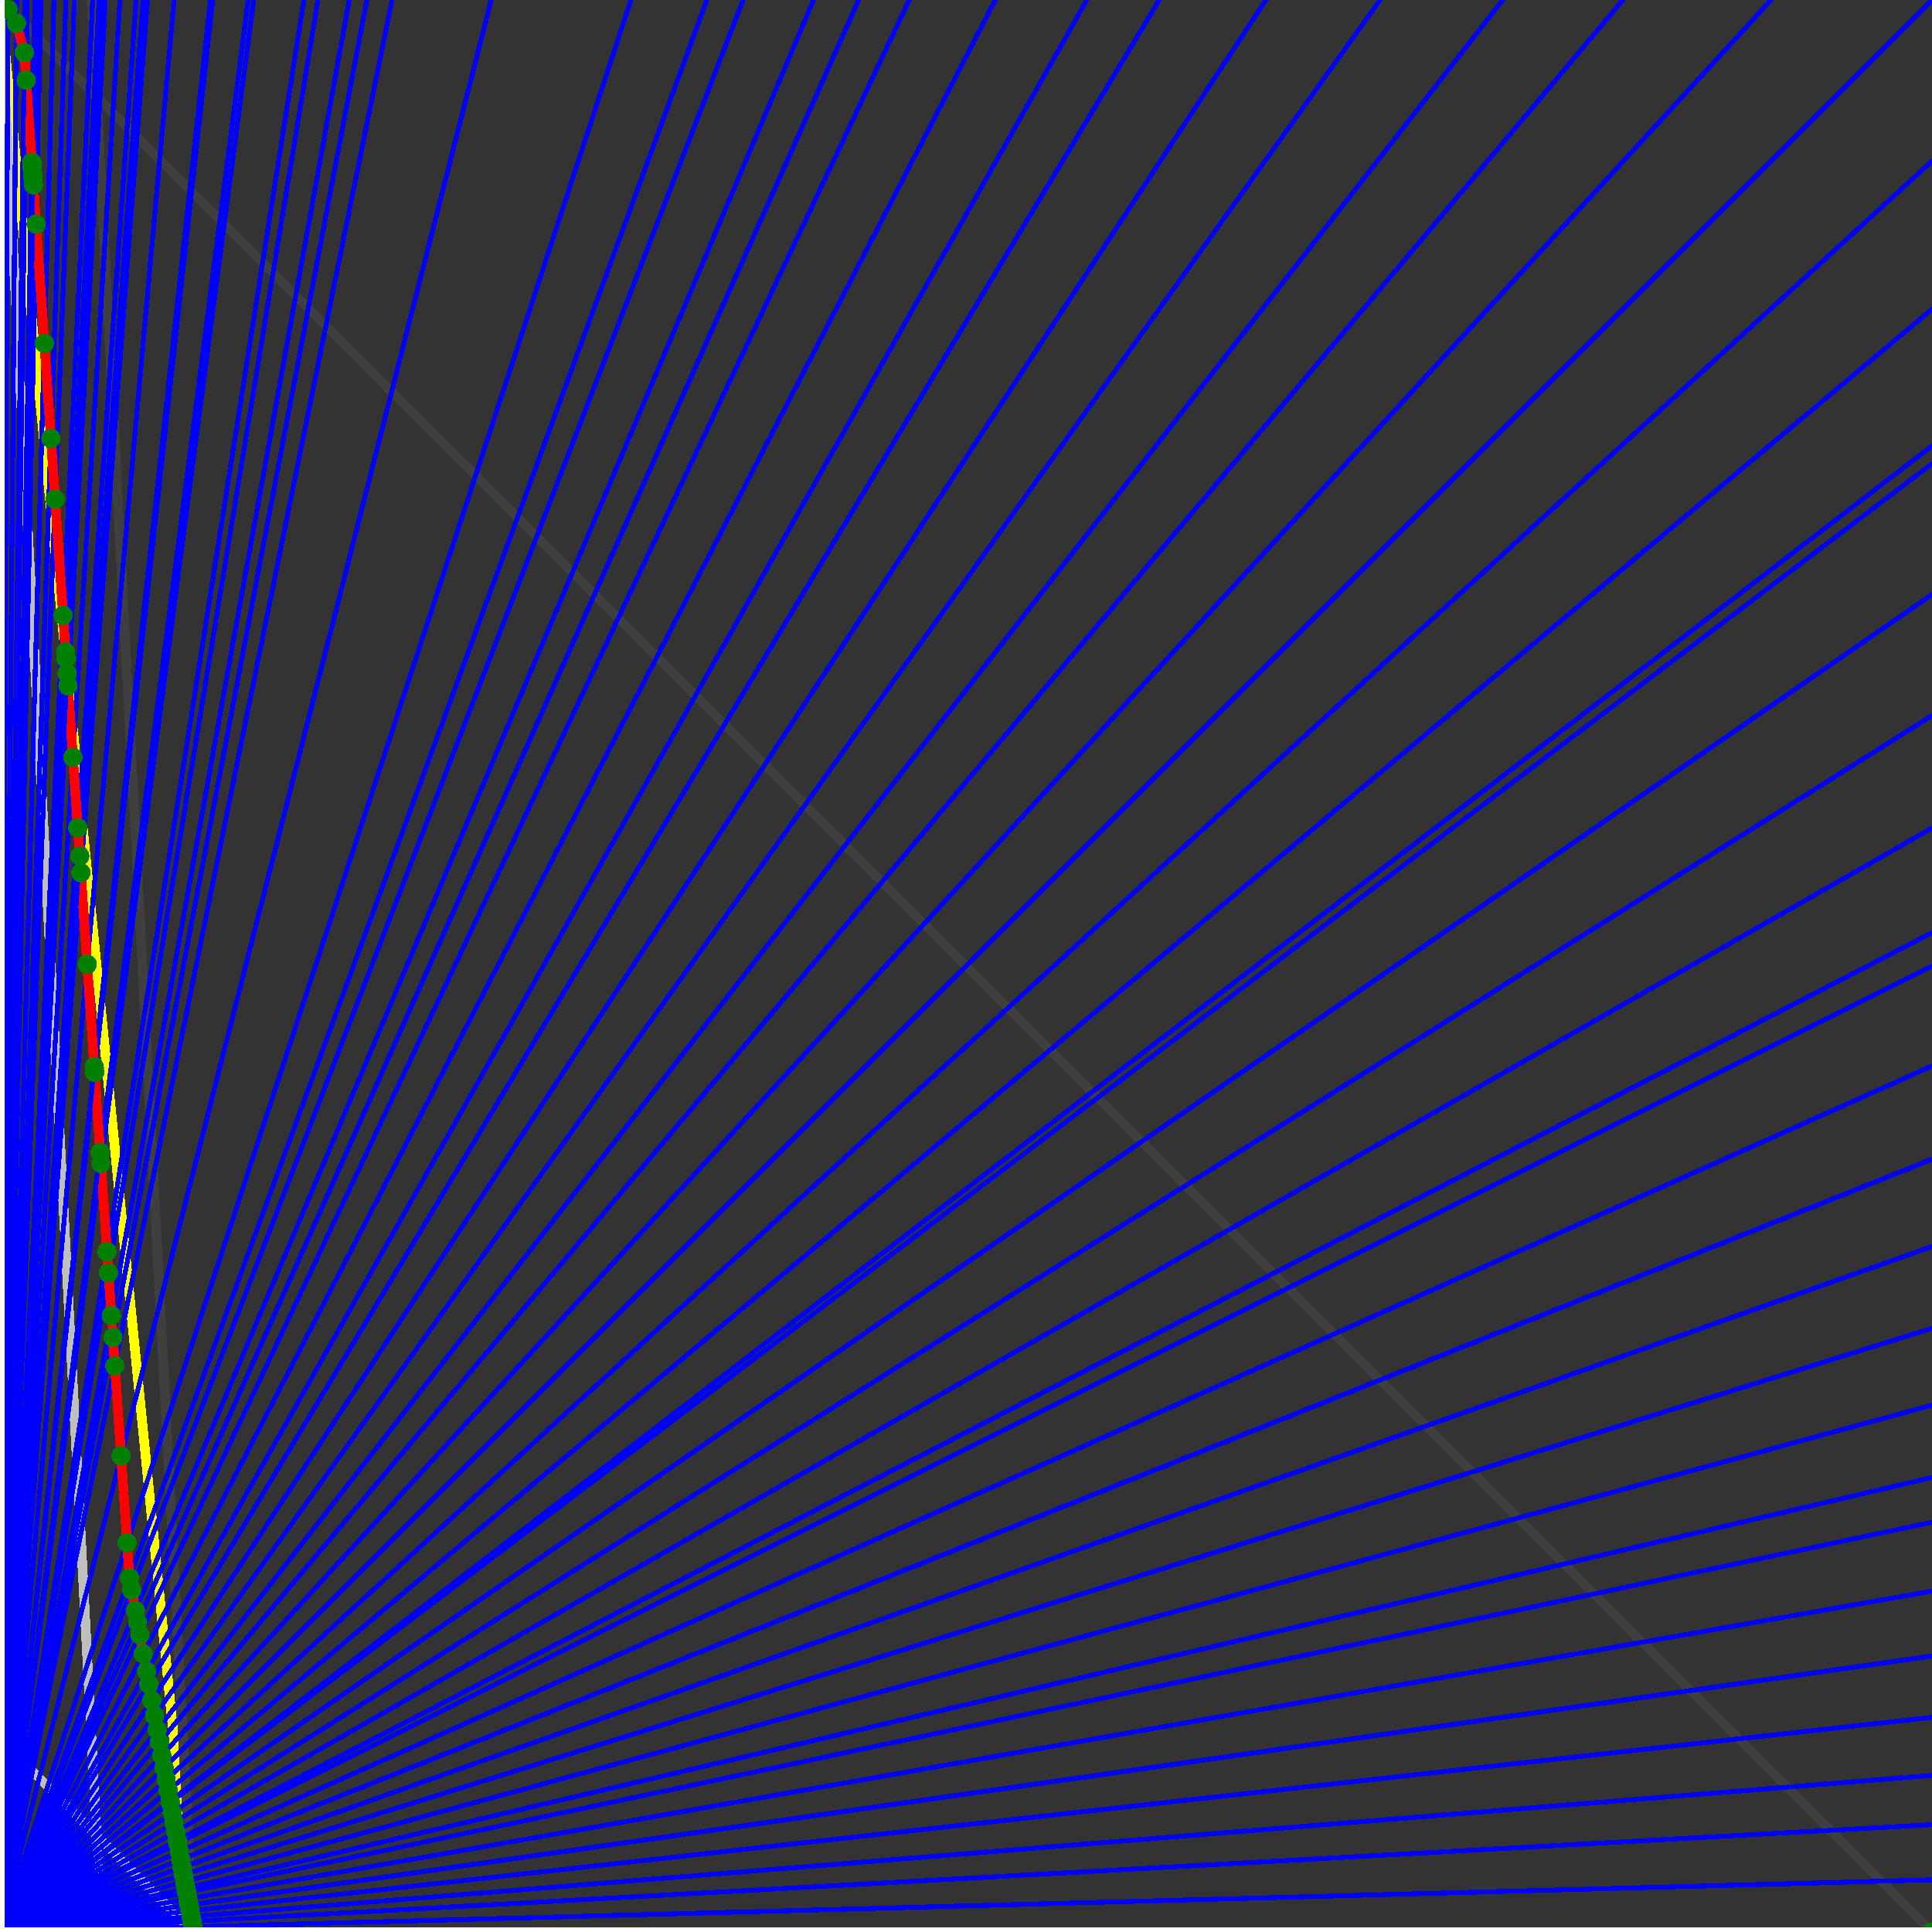 <svg xmlns="http://www.w3.org/2000/svg" version="1.1" width = "750" height = "750" viewBox = "0 0 750 750"  shape-rendering="crispEdges">
<rect x="0" y="0" width="750" height="750" fill="#333333" stroke="none"/>
<path stroke-linejoin="round" stroke-linecap="round" stroke="rgb(255,255,0)" stroke-width="3.75" fill="none" d="M 75 750 L 0 0 " />
<path stroke-linejoin="round" stroke-linecap="round" stroke="rgb(63,63,63)" stroke-width="3.75" fill="none" d="M 0 0 L 750 750 M 75 750 L 35.526 0 " />
<path stroke-linejoin="round" stroke-linecap="round" stroke="rgb(191,191,191)" stroke-width="3.75" fill="none" d="M 0 675 L 75 750 M 0 0 L 39.474 750 " />
<path stroke-linejoin="round" stroke-linecap="round" stroke="rgb(0,0,255)" stroke-width="1.875" fill="none" d="M 0 750 L 750 729.73 " />
<path stroke-linejoin="round" stroke-linecap="round" stroke="rgb(255,0,0)" stroke-width="3.75" fill="none" d="M 74.893 747.976 L 75 750 " />
<path stroke-linejoin="round" stroke-linecap="round" stroke="rgb(0,0,255)" stroke-width="1.875" fill="none" d="M 0 750 L 750 708.333 " />
<path stroke-linejoin="round" stroke-linecap="round" stroke="rgb(255,0,0)" stroke-width="3.75" fill="none" d="M 74.509 745.861 L 74.893 747.976 " />
<path stroke-linejoin="round" stroke-linecap="round" stroke="rgb(0,0,255)" stroke-width="1.875" fill="none" d="M 0 750 L 750 689.189 " />
<path stroke-linejoin="round" stroke-linecap="round" stroke="rgb(255,0,0)" stroke-width="3.75" fill="none" d="M 74.168 743.986 L 74.509 745.861 " />
<path stroke-linejoin="round" stroke-linecap="round" stroke="rgb(0,0,255)" stroke-width="1.875" fill="none" d="M 0 750 L 750 666.667 " />
<path stroke-linejoin="round" stroke-linecap="round" stroke="rgb(255,0,0)" stroke-width="3.75" fill="none" d="M 73.771 741.803 L 74.168 743.986 " />
<path stroke-linejoin="round" stroke-linecap="round" stroke="rgb(0,0,255)" stroke-width="1.875" fill="none" d="M 0 750 L 750 642.857 " />
<path stroke-linejoin="round" stroke-linecap="round" stroke="rgb(255,0,0)" stroke-width="3.75" fill="none" d="M 73.356 739.521 L 73.771 741.803 " />
<path stroke-linejoin="round" stroke-linecap="round" stroke="rgb(0,0,255)" stroke-width="1.875" fill="none" d="M 0 750 L 750 617.647 " />
<path stroke-linejoin="round" stroke-linecap="round" stroke="rgb(255,0,0)" stroke-width="3.75" fill="none" d="M 72.922 737.131 L 73.356 739.521 " />
<path stroke-linejoin="round" stroke-linecap="round" stroke="rgb(0,0,255)" stroke-width="1.875" fill="none" d="M 0 750 L 750 590.909 " />
<path stroke-linejoin="round" stroke-linecap="round" stroke="rgb(255,0,0)" stroke-width="3.75" fill="none" d="M 72.467 734.628 L 72.922 737.131 " />
<path stroke-linejoin="round" stroke-linecap="round" stroke="rgb(0,0,255)" stroke-width="1.875" fill="none" d="M 0 750 L 750 573.529 " />
<path stroke-linejoin="round" stroke-linecap="round" stroke="rgb(255,0,0)" stroke-width="3.75" fill="none" d="M 72.174 733.018 L 72.467 734.628 " />
<path stroke-linejoin="round" stroke-linecap="round" stroke="rgb(0,0,255)" stroke-width="1.875" fill="none" d="M 0 750 L 750 545.455 " />
<path stroke-linejoin="round" stroke-linecap="round" stroke="rgb(255,0,0)" stroke-width="3.75" fill="none" d="M 71.706 730.444 L 72.174 733.018 " />
<path stroke-linejoin="round" stroke-linecap="round" stroke="rgb(0,0,255)" stroke-width="1.875" fill="none" d="M 0 750 L 750 515.625 " />
<path stroke-linejoin="round" stroke-linecap="round" stroke="rgb(255,0,0)" stroke-width="3.75" fill="none" d="M 71.215 727.745 L 71.706 730.444 " />
<path stroke-linejoin="round" stroke-linecap="round" stroke="rgb(0,0,255)" stroke-width="1.875" fill="none" d="M 0 750 L 750 483.871 " />
<path stroke-linejoin="round" stroke-linecap="round" stroke="rgb(255,0,0)" stroke-width="3.75" fill="none" d="M 70.7 724.913 L 71.215 727.745 " />
<path stroke-linejoin="round" stroke-linecap="round" stroke="rgb(0,0,255)" stroke-width="1.875" fill="none" d="M 0 750 L 750 450 " />
<path stroke-linejoin="round" stroke-linecap="round" stroke="rgb(255,0,0)" stroke-width="3.75" fill="none" d="M 70.159 721.936 L 70.7 724.913 " />
<path stroke-linejoin="round" stroke-linecap="round" stroke="rgb(0,0,255)" stroke-width="1.875" fill="none" d="M 0 750 L 750 413.793 " />
<path stroke-linejoin="round" stroke-linecap="round" stroke="rgb(255,0,0)" stroke-width="3.75" fill="none" d="M 69.59 718.805 L 70.159 721.936 " />
<path stroke-linejoin="round" stroke-linecap="round" stroke="rgb(0,0,255)" stroke-width="1.875" fill="none" d="M 0 750 L 750 375 " />
<path stroke-linejoin="round" stroke-linecap="round" stroke="rgb(255,0,0)" stroke-width="3.75" fill="none" d="M 68.99 715.505 L 69.59 718.805 " />
<path stroke-linejoin="round" stroke-linecap="round" stroke="rgb(0,0,255)" stroke-width="1.875" fill="none" d="M 0 750 L 750 362.069 " />
<path stroke-linejoin="round" stroke-linecap="round" stroke="rgb(255,0,0)" stroke-width="3.75" fill="none" d="M 68.792 714.418 L 68.99 715.505 " />
<path stroke-linejoin="round" stroke-linecap="round" stroke="rgb(0,0,255)" stroke-width="1.875" fill="none" d="M 0 750 L 750 321.429 " />
<path stroke-linejoin="round" stroke-linecap="round" stroke="rgb(255,0,0)" stroke-width="3.75" fill="none" d="M 68.178 711.041 L 68.792 714.418 " />
<path stroke-linejoin="round" stroke-linecap="round" stroke="rgb(0,0,255)" stroke-width="1.875" fill="none" d="M 0 750 L 750 277.778 " />
<path stroke-linejoin="round" stroke-linecap="round" stroke="rgb(255,0,0)" stroke-width="3.75" fill="none" d="M 67.531 707.481 L 68.178 711.041 " />
<path stroke-linejoin="round" stroke-linecap="round" stroke="rgb(0,0,255)" stroke-width="1.875" fill="none" d="M 0 750 L 750 230.769 " />
<path stroke-linejoin="round" stroke-linecap="round" stroke="rgb(255,0,0)" stroke-width="3.75" fill="none" d="M 66.847 703.721 L 67.531 707.481 " />
<path stroke-linejoin="round" stroke-linecap="round" stroke="rgb(0,0,255)" stroke-width="1.875" fill="none" d="M 0 750 L 750 180 " />
<path stroke-linejoin="round" stroke-linecap="round" stroke="rgb(255,0,0)" stroke-width="3.75" fill="none" d="M 66.124 699.745 L 66.847 703.721 " />
<path stroke-linejoin="round" stroke-linecap="round" stroke="rgb(0,0,255)" stroke-width="1.875" fill="none" d="M 0 750 L 750 173.077 " />
<path stroke-linejoin="round" stroke-linecap="round" stroke="rgb(255,0,0)" stroke-width="3.75" fill="none" d="M 66.027 699.21 L 66.124 699.745 " />
<path stroke-linejoin="round" stroke-linecap="round" stroke="rgb(0,0,255)" stroke-width="1.875" fill="none" d="M 0 750 L 750 120 " />
<path stroke-linejoin="round" stroke-linecap="round" stroke="rgb(255,0,0)" stroke-width="3.75" fill="none" d="M 65.29 695.156 L 66.027 699.21 " />
<path stroke-linejoin="round" stroke-linecap="round" stroke="rgb(0,0,255)" stroke-width="1.875" fill="none" d="M 0 750 L 750 62.5 " />
<path stroke-linejoin="round" stroke-linecap="round" stroke="rgb(255,0,0)" stroke-width="3.75" fill="none" d="M 64.51 690.866 L 65.29 695.156 " />
<path stroke-linejoin="round" stroke-linecap="round" stroke="rgb(0,0,255)" stroke-width="1.875" fill="none" d="M 0 750 L 750 0 " />
<path stroke-linejoin="round" stroke-linecap="round" stroke="rgb(255,0,0)" stroke-width="3.75" fill="none" d="M 63.683 686.317 L 64.51 690.866 " />
<path stroke-linejoin="round" stroke-linecap="round" stroke="rgb(0,0,255)" stroke-width="1.875" fill="none" d="M 0 750 L 687.5 0 " />
<path stroke-linejoin="round" stroke-linecap="round" stroke="rgb(255,0,0)" stroke-width="3.75" fill="none" d="M 62.804 681.486 L 63.683 686.317 " />
<path stroke-linejoin="round" stroke-linecap="round" stroke="rgb(0,0,255)" stroke-width="1.875" fill="none" d="M 0 750 L 630 0 " />
<path stroke-linejoin="round" stroke-linecap="round" stroke="rgb(255,0,0)" stroke-width="3.75" fill="none" d="M 61.87 676.346 L 62.804 681.486 " />
<path stroke-linejoin="round" stroke-linecap="round" stroke="rgb(0,0,255)" stroke-width="1.875" fill="none" d="M 0 750 L 583.333 0 " />
<path stroke-linejoin="round" stroke-linecap="round" stroke="rgb(255,0,0)" stroke-width="3.75" fill="none" d="M 61.001 671.57 L 61.87 676.346 " />
<path stroke-linejoin="round" stroke-linecap="round" stroke="rgb(0,0,255)" stroke-width="1.875" fill="none" d="M 0 750 L 535.714 0 " />
<path stroke-linejoin="round" stroke-linecap="round" stroke="rgb(255,0,0)" stroke-width="3.75" fill="none" d="M 59.991 666.013 L 61.001 671.57 " />
<path stroke-linejoin="round" stroke-linecap="round" stroke="rgb(0,0,255)" stroke-width="1.875" fill="none" d="M 0 750 L 491.379 0 " />
<path stroke-linejoin="round" stroke-linecap="round" stroke="rgb(255,0,0)" stroke-width="3.75" fill="none" d="M 58.913 660.081 L 59.991 666.013 " />
<path stroke-linejoin="round" stroke-linecap="round" stroke="rgb(0,0,255)" stroke-width="1.875" fill="none" d="M 0 750 L 450 0 " />
<path stroke-linejoin="round" stroke-linecap="round" stroke="rgb(255,0,0)" stroke-width="3.75" fill="none" d="M 57.759 653.735 L 58.913 660.081 " />
<path stroke-linejoin="round" stroke-linecap="round" stroke="rgb(0,0,255)" stroke-width="1.875" fill="none" d="M 0 750 L 421.875 0 " />
<path stroke-linejoin="round" stroke-linecap="round" stroke="rgb(255,0,0)" stroke-width="3.75" fill="none" d="M 56.877 648.885 L 57.759 653.735 " />
<path stroke-linejoin="round" stroke-linecap="round" stroke="rgb(0,0,255)" stroke-width="1.875" fill="none" d="M 0 750 L 386.364 0 " />
<path stroke-linejoin="round" stroke-linecap="round" stroke="rgb(255,0,0)" stroke-width="3.75" fill="none" d="M 55.628 642.016 L 56.877 648.885 " />
<path stroke-linejoin="round" stroke-linecap="round" stroke="rgb(0,0,255)" stroke-width="1.875" fill="none" d="M 0 750 L 352.941 0 " />
<path stroke-linejoin="round" stroke-linecap="round" stroke="rgb(255,0,0)" stroke-width="3.75" fill="none" d="M 54.287 634.64 L 55.628 642.016 " />
<path stroke-linejoin="round" stroke-linecap="round" stroke="rgb(0,0,255)" stroke-width="1.875" fill="none" d="M 0 750 L 333.333 0 " />
<path stroke-linejoin="round" stroke-linecap="round" stroke="rgb(255,0,0)" stroke-width="3.75" fill="none" d="M 53.411 629.824 L 54.287 634.64 " />
<path stroke-linejoin="round" stroke-linecap="round" stroke="rgb(0,0,255)" stroke-width="1.875" fill="none" d="M 0 750 L 315.789 0 " />
<path stroke-linejoin="round" stroke-linecap="round" stroke="rgb(255,0,0)" stroke-width="3.75" fill="none" d="M 52.564 625.161 L 53.411 629.824 " />
<path stroke-linejoin="round" stroke-linecap="round" stroke="rgb(0,0,255)" stroke-width="1.875" fill="none" d="M 0 750 L 288.462 0 " />
<path stroke-linejoin="round" stroke-linecap="round" stroke="rgb(255,0,0)" stroke-width="3.75" fill="none" d="M 51.103 617.131 L 52.564 625.161 " />
<path stroke-linejoin="round" stroke-linecap="round" stroke="rgb(0,0,255)" stroke-width="1.875" fill="none" d="M 0 750 L 274.39 0 " />
<path stroke-linejoin="round" stroke-linecap="round" stroke="rgb(255,0,0)" stroke-width="3.75" fill="none" d="M 50.276 612.579 L 51.103 617.131 " />
<path stroke-linejoin="round" stroke-linecap="round" stroke="rgb(0,0,255)" stroke-width="1.875" fill="none" d="M 0 750 L 244.898 0 " />
<path stroke-linejoin="round" stroke-linecap="round" stroke="rgb(255,0,0)" stroke-width="3.75" fill="none" d="M 49.334 598.916 L 50.276 612.579 " />
<path stroke-linejoin="round" stroke-linecap="round" stroke="rgb(0,0,255)" stroke-width="1.875" fill="none" d="M 0 750 L 190.678 0 " />
<path stroke-linejoin="round" stroke-linecap="round" stroke="rgb(255,0,0)" stroke-width="3.75" fill="none" d="M 47.003 565.122 L 49.334 598.916 " />
<path stroke-linejoin="round" stroke-linecap="round" stroke="rgb(0,0,255)" stroke-width="1.875" fill="none" d="M 0 750 L 152.174 0 " />
<path stroke-linejoin="round" stroke-linecap="round" stroke="rgb(255,0,0)" stroke-width="3.75" fill="none" d="M 44.595 530.209 L 47.003 565.122 " />
<path stroke-linejoin="round" stroke-linecap="round" stroke="rgb(0,0,255)" stroke-width="1.875" fill="none" d="M 0 750 L 142.405 0 " />
<path stroke-linejoin="round" stroke-linecap="round" stroke="rgb(255,0,0)" stroke-width="3.75" fill="none" d="M 43.832 519.149 L 44.595 530.209 " />
<path stroke-linejoin="round" stroke-linecap="round" stroke="rgb(0,0,255)" stroke-width="1.875" fill="none" d="M 0 750 L 135.542 0 " />
<path stroke-linejoin="round" stroke-linecap="round" stroke="rgb(255,0,0)" stroke-width="3.75" fill="none" d="M 43.249 510.689 L 43.832 519.149 " />
<path stroke-linejoin="round" stroke-linecap="round" stroke="rgb(0,0,255)" stroke-width="1.875" fill="none" d="M 0 750 L 123.418 0 " />
<path stroke-linejoin="round" stroke-linecap="round" stroke="rgb(255,0,0)" stroke-width="3.75" fill="none" d="M 42.106 494.122 L 43.249 510.689 " />
<path stroke-linejoin="round" stroke-linecap="round" stroke="rgb(0,0,255)" stroke-width="1.875" fill="none" d="M 0 750 L 117.978 0 " />
<path stroke-linejoin="round" stroke-linecap="round" stroke="rgb(255,0,0)" stroke-width="3.75" fill="none" d="M 41.541 485.92 L 42.106 494.122 " />
<path stroke-linejoin="round" stroke-linecap="round" stroke="rgb(0,0,255)" stroke-width="1.875" fill="none" d="M 0 750 L 98.485 0 " />
<path stroke-linejoin="round" stroke-linecap="round" stroke="rgb(255,0,0)" stroke-width="3.75" fill="none" d="M 39.177 451.65 L 41.541 485.92 " />
<path stroke-linejoin="round" stroke-linecap="round" stroke="rgb(0,0,255)" stroke-width="1.875" fill="none" d="M 0 750 L 96.33 0 " />
<path stroke-linejoin="round" stroke-linecap="round" stroke="rgb(255,0,0)" stroke-width="3.75" fill="none" d="M 38.878 447.308 L 39.177 451.65 " />
<path stroke-linejoin="round" stroke-linecap="round" stroke="rgb(0,0,255)" stroke-width="1.875" fill="none" d="M 0 750 L 82.569 0 " />
<path stroke-linejoin="round" stroke-linecap="round" stroke="rgb(255,0,0)" stroke-width="3.75" fill="none" d="M 36.739 416.29 L 38.878 447.308 " />
<path stroke-linejoin="round" stroke-linecap="round" stroke="rgb(0,0,255)" stroke-width="1.875" fill="none" d="M 0 750 L 81.933 0 " />
<path stroke-linejoin="round" stroke-linecap="round" stroke="rgb(255,0,0)" stroke-width="3.75" fill="none" d="M 36.629 414.702 L 36.739 416.29 " />
<path stroke-linejoin="round" stroke-linecap="round" stroke="rgb(0,0,255)" stroke-width="1.875" fill="none" d="M 0 750 L 81.683 0 " />
<path stroke-linejoin="round" stroke-linecap="round" stroke="rgb(255,0,0)" stroke-width="3.75" fill="none" d="M 36.586 414.075 L 36.629 414.702 " />
<path stroke-linejoin="round" stroke-linecap="round" stroke="rgb(0,0,255)" stroke-width="1.875" fill="none" d="M 0 750 L 67.568 0 " />
<path stroke-linejoin="round" stroke-linecap="round" stroke="rgb(255,0,0)" stroke-width="3.75" fill="none" d="M 33.845 374.325 L 36.586 414.075 " />
<path stroke-linejoin="round" stroke-linecap="round" stroke="rgb(0,0,255)" stroke-width="1.875" fill="none" d="M 0 750 L 57.252 0 " />
<path stroke-linejoin="round" stroke-linecap="round" stroke="rgb(255,0,0)" stroke-width="3.75" fill="none" d="M 31.392 338.764 L 33.845 374.325 " />
<path stroke-linejoin="round" stroke-linecap="round" stroke="rgb(0,0,255)" stroke-width="1.875" fill="none" d="M 0 750 L 55.556 0 " />
<path stroke-linejoin="round" stroke-linecap="round" stroke="rgb(255,0,0)" stroke-width="3.75" fill="none" d="M 30.944 332.261 L 31.392 338.764 " />
<path stroke-linejoin="round" stroke-linecap="round" stroke="rgb(0,0,255)" stroke-width="1.875" fill="none" d="M 0 750 L 52.817 0 " />
<path stroke-linejoin="round" stroke-linecap="round" stroke="rgb(255,0,0)" stroke-width="3.75" fill="none" d="M 30.189 321.318 L 30.944 332.261 " />
<path stroke-linejoin="round" stroke-linecap="round" stroke="rgb(0,0,255)" stroke-width="1.875" fill="none" d="M 0 750 L 46.552 0 " />
<path stroke-linejoin="round" stroke-linecap="round" stroke="rgb(255,0,0)" stroke-width="3.75" fill="none" d="M 28.304 293.989 L 30.189 321.318 " />
<path stroke-linejoin="round" stroke-linecap="round" stroke="rgb(0,0,255)" stroke-width="1.875" fill="none" d="M 0 750 L 40.909 0 " />
<path stroke-linejoin="round" stroke-linecap="round" stroke="rgb(255,0,0)" stroke-width="3.75" fill="none" d="M 26.388 266.212 L 28.304 293.989 " />
<path stroke-linejoin="round" stroke-linecap="round" stroke="rgb(0,0,255)" stroke-width="1.875" fill="none" d="M 0 750 L 40 0 " />
<path stroke-linejoin="round" stroke-linecap="round" stroke="rgb(255,0,0)" stroke-width="3.75" fill="none" d="M 26.058 261.417 L 26.388 266.212 " />
<path stroke-linejoin="round" stroke-linecap="round" stroke="rgb(0,0,255)" stroke-width="1.875" fill="none" d="M 0 750 L 38.961 0 " />
<path stroke-linejoin="round" stroke-linecap="round" stroke="rgb(255,0,0)" stroke-width="3.75" fill="none" d="M 25.672 255.819 L 26.058 261.417 " />
<path stroke-linejoin="round" stroke-linecap="round" stroke="rgb(0,0,255)" stroke-width="1.875" fill="none" d="M 0 750 L 38.462 0 " />
<path stroke-linejoin="round" stroke-linecap="round" stroke="rgb(255,0,0)" stroke-width="3.75" fill="none" d="M 25.483 253.082 L 25.672 255.819 " />
<path stroke-linejoin="round" stroke-linecap="round" stroke="rgb(0,0,255)" stroke-width="1.875" fill="none" d="M 0 750 L 35.959 0 " />
<path stroke-linejoin="round" stroke-linecap="round" stroke="rgb(255,0,0)" stroke-width="3.75" fill="none" d="M 24.505 238.899 L 25.483 253.082 " />
<path stroke-linejoin="round" stroke-linecap="round" stroke="rgb(0,0,255)" stroke-width="1.875" fill="none" d="M 0 750 L 28.846 0 " />
<path stroke-linejoin="round" stroke-linecap="round" stroke="rgb(255,0,0)" stroke-width="3.75" fill="none" d="M 21.393 193.779 L 24.505 238.899 " />
<path stroke-linejoin="round" stroke-linecap="round" stroke="rgb(0,0,255)" stroke-width="1.875" fill="none" d="M 0 750 L 25.568 0 " />
<path stroke-linejoin="round" stroke-linecap="round" stroke="rgb(255,0,0)" stroke-width="3.75" fill="none" d="M 19.766 170.19 L 21.393 193.779 " />
<path stroke-linejoin="round" stroke-linecap="round" stroke="rgb(0,0,255)" stroke-width="1.875" fill="none" d="M 0 750 L 20.95 0 " />
<path stroke-linejoin="round" stroke-linecap="round" stroke="rgb(255,0,0)" stroke-width="3.75" fill="none" d="M 17.225 133.343 L 19.766 170.19 " />
<path stroke-linejoin="round" stroke-linecap="round" stroke="rgb(0,0,255)" stroke-width="1.875" fill="none" d="M 0 750 L 15.873 0 " />
<path stroke-linejoin="round" stroke-linecap="round" stroke="rgb(255,0,0)" stroke-width="3.75" fill="none" d="M 14.031 87.03 L 17.225 133.343 " />
<path stroke-linejoin="round" stroke-linecap="round" stroke="rgb(0,0,255)" stroke-width="1.875" fill="none" d="M 0 750 L 14.354 0 " />
<path stroke-linejoin="round" stroke-linecap="round" stroke="rgb(255,0,0)" stroke-width="3.75" fill="none" d="M 12.98 71.79 L 14.031 87.03 " />
<path stroke-linejoin="round" stroke-linecap="round" stroke="rgb(0,0,255)" stroke-width="1.875" fill="none" d="M 0 750 L 14.085 0 " />
<path stroke-linejoin="round" stroke-linecap="round" stroke="rgb(255,0,0)" stroke-width="3.75" fill="none" d="M 12.789 69.012 L 12.98 71.79 " />
<path stroke-linejoin="round" stroke-linecap="round" stroke="rgb(0,0,255)" stroke-width="1.875" fill="none" d="M 0 750 L 14.019 0 " />
<path stroke-linejoin="round" stroke-linecap="round" stroke="rgb(255,0,0)" stroke-width="3.75" fill="none" d="M 12.741 68.331 L 12.789 69.012 " />
<path stroke-linejoin="round" stroke-linecap="round" stroke="rgb(0,0,255)" stroke-width="1.875" fill="none" d="M 0 750 L 13.889 0 " />
<path stroke-linejoin="round" stroke-linecap="round" stroke="rgb(255,0,0)" stroke-width="3.75" fill="none" d="M 12.648 66.982 L 12.741 68.331 " />
<path stroke-linejoin="round" stroke-linecap="round" stroke="rgb(0,0,255)" stroke-width="1.875" fill="none" d="M 0 750 L 13.761 0 " />
<path stroke-linejoin="round" stroke-linecap="round" stroke="rgb(255,0,0)" stroke-width="3.75" fill="none" d="M 12.557 65.653 L 12.648 66.982 " />
<path stroke-linejoin="round" stroke-linecap="round" stroke="rgb(0,0,255)" stroke-width="1.875" fill="none" d="M 0 750 L 13.636 0 " />
<path stroke-linejoin="round" stroke-linecap="round" stroke="rgb(255,0,0)" stroke-width="3.75" fill="none" d="M 12.466 64.343 L 12.557 65.653 " />
<path stroke-linejoin="round" stroke-linecap="round" stroke="rgb(0,0,255)" stroke-width="1.875" fill="none" d="M 0 750 L 13.514 0 " />
<path stroke-linejoin="round" stroke-linecap="round" stroke="rgb(255,0,0)" stroke-width="3.75" fill="none" d="M 12.377 63.052 L 12.466 64.343 " />
<path stroke-linejoin="round" stroke-linecap="round" stroke="rgb(0,0,255)" stroke-width="1.875" fill="none" d="M 0 750 L 10.613 0 " />
<path stroke-linejoin="round" stroke-linecap="round" stroke="rgb(255,0,0)" stroke-width="3.75" fill="none" d="M 10.173 31.091 L 12.377 63.052 " />
<path stroke-linejoin="round" stroke-linecap="round" stroke="rgb(0,0,255)" stroke-width="1.875" fill="none" d="M 0 750 L 9.698 0 " />
<path stroke-linejoin="round" stroke-linecap="round" stroke="rgb(255,0,0)" stroke-width="3.75" fill="none" d="M 9.435 20.382 L 10.173 31.091 " />
<path stroke-linejoin="round" stroke-linecap="round" stroke="rgb(0,0,255)" stroke-width="1.875" fill="none" d="M 0 750 L 6.438 0 " />
<path stroke-linejoin="round" stroke-linecap="round" stroke="rgb(255,0,0)" stroke-width="3.75" fill="none" d="M 6.36 9.036 L 9.435 20.382 " />
<path stroke-linejoin="round" stroke-linecap="round" stroke="rgb(0,0,255)" stroke-width="1.875" fill="none" d="M 0 750 L 3.086 0 " />
<path stroke-linejoin="round" stroke-linecap="round" stroke="rgb(255,0,0)" stroke-width="3.75" fill="none" d="M 3.071 3.738 L 6.36 9.036 " />
<path stroke-linejoin="round" stroke-linecap="round" stroke="rgb(0,0,255)" stroke-width="1.875" fill="none" d="M 0 750 L 0 0 " />
<path stroke-linejoin="round" stroke-linecap="round" stroke="rgb(255,0,0)" stroke-width="3.75" fill="none" d="M 0 0 L 3.071 3.738 " />
<circle cx="74.893" cy="747.976" r="3.75" style="fill:rgb(0,127,0);stroke-width:1" /><circle cx="74.509" cy="745.861" r="3.75" style="fill:rgb(0,127,0);stroke-width:1" /><circle cx="74.168" cy="743.986" r="3.75" style="fill:rgb(0,127,0);stroke-width:1" /><circle cx="73.771" cy="741.803" r="3.75" style="fill:rgb(0,127,0);stroke-width:1" /><circle cx="73.356" cy="739.521" r="3.75" style="fill:rgb(0,127,0);stroke-width:1" /><circle cx="72.922" cy="737.131" r="3.75" style="fill:rgb(0,127,0);stroke-width:1" /><circle cx="72.467" cy="734.628" r="3.75" style="fill:rgb(0,127,0);stroke-width:1" /><circle cx="72.174" cy="733.018" r="3.75" style="fill:rgb(0,127,0);stroke-width:1" /><circle cx="71.706" cy="730.444" r="3.75" style="fill:rgb(0,127,0);stroke-width:1" /><circle cx="71.215" cy="727.745" r="3.75" style="fill:rgb(0,127,0);stroke-width:1" /><circle cx="70.7" cy="724.913" r="3.75" style="fill:rgb(0,127,0);stroke-width:1" /><circle cx="70.159" cy="721.936" r="3.75" style="fill:rgb(0,127,0);stroke-width:1" /><circle cx="69.59" cy="718.805" r="3.75" style="fill:rgb(0,127,0);stroke-width:1" /><circle cx="68.99" cy="715.505" r="3.75" style="fill:rgb(0,127,0);stroke-width:1" /><circle cx="68.792" cy="714.418" r="3.75" style="fill:rgb(0,127,0);stroke-width:1" /><circle cx="68.178" cy="711.041" r="3.75" style="fill:rgb(0,127,0);stroke-width:1" /><circle cx="67.531" cy="707.481" r="3.75" style="fill:rgb(0,127,0);stroke-width:1" /><circle cx="66.847" cy="703.721" r="3.75" style="fill:rgb(0,127,0);stroke-width:1" /><circle cx="66.124" cy="699.746" r="3.75" style="fill:rgb(0,127,0);stroke-width:1" /><circle cx="66.027" cy="699.21" r="3.75" style="fill:rgb(0,127,0);stroke-width:1" /><circle cx="65.29" cy="695.156" r="3.75" style="fill:rgb(0,127,0);stroke-width:1" /><circle cx="64.51" cy="690.866" r="3.75" style="fill:rgb(0,127,0);stroke-width:1" /><circle cx="63.683" cy="686.317" r="3.75" style="fill:rgb(0,127,0);stroke-width:1" /><circle cx="62.804" cy="681.486" r="3.75" style="fill:rgb(0,127,0);stroke-width:1" /><circle cx="61.87" cy="676.346" r="3.75" style="fill:rgb(0,127,0);stroke-width:1" /><circle cx="61.001" cy="671.57" r="3.75" style="fill:rgb(0,127,0);stroke-width:1" /><circle cx="59.991" cy="666.013" r="3.75" style="fill:rgb(0,127,0);stroke-width:1" /><circle cx="58.913" cy="660.081" r="3.75" style="fill:rgb(0,127,0);stroke-width:1" /><circle cx="57.759" cy="653.735" r="3.75" style="fill:rgb(0,127,0);stroke-width:1" /><circle cx="56.877" cy="648.885" r="3.75" style="fill:rgb(0,127,0);stroke-width:1" /><circle cx="55.628" cy="642.016" r="3.75" style="fill:rgb(0,127,0);stroke-width:1" /><circle cx="54.287" cy="634.64" r="3.75" style="fill:rgb(0,127,0);stroke-width:1" /><circle cx="53.411" cy="629.824" r="3.75" style="fill:rgb(0,127,0);stroke-width:1" /><circle cx="52.564" cy="625.161" r="3.75" style="fill:rgb(0,127,0);stroke-width:1" /><circle cx="51.103" cy="617.131" r="3.75" style="fill:rgb(0,127,0);stroke-width:1" /><circle cx="50.276" cy="612.579" r="3.75" style="fill:rgb(0,127,0);stroke-width:1" /><circle cx="49.334" cy="598.916" r="3.75" style="fill:rgb(0,127,0);stroke-width:1" /><circle cx="47.003" cy="565.122" r="3.75" style="fill:rgb(0,127,0);stroke-width:1" /><circle cx="44.595" cy="530.209" r="3.75" style="fill:rgb(0,127,0);stroke-width:1" /><circle cx="43.832" cy="519.149" r="3.75" style="fill:rgb(0,127,0);stroke-width:1" /><circle cx="43.249" cy="510.689" r="3.75" style="fill:rgb(0,127,0);stroke-width:1" /><circle cx="42.106" cy="494.122" r="3.75" style="fill:rgb(0,127,0);stroke-width:1" /><circle cx="41.541" cy="485.92" r="3.75" style="fill:rgb(0,127,0);stroke-width:1" /><circle cx="39.177" cy="451.65" r="3.75" style="fill:rgb(0,127,0);stroke-width:1" /><circle cx="38.878" cy="447.308" r="3.75" style="fill:rgb(0,127,0);stroke-width:1" /><circle cx="36.739" cy="416.29" r="3.75" style="fill:rgb(0,127,0);stroke-width:1" /><circle cx="36.629" cy="414.702" r="3.75" style="fill:rgb(0,127,0);stroke-width:1" /><circle cx="36.586" cy="414.075" r="3.75" style="fill:rgb(0,127,0);stroke-width:1" /><circle cx="33.845" cy="374.325" r="3.75" style="fill:rgb(0,127,0);stroke-width:1" /><circle cx="31.392" cy="338.764" r="3.75" style="fill:rgb(0,127,0);stroke-width:1" /><circle cx="30.944" cy="332.261" r="3.75" style="fill:rgb(0,127,0);stroke-width:1" /><circle cx="30.189" cy="321.318" r="3.75" style="fill:rgb(0,127,0);stroke-width:1" /><circle cx="28.304" cy="293.989" r="3.75" style="fill:rgb(0,127,0);stroke-width:1" /><circle cx="26.388" cy="266.212" r="3.75" style="fill:rgb(0,127,0);stroke-width:1" /><circle cx="26.058" cy="261.417" r="3.75" style="fill:rgb(0,127,0);stroke-width:1" /><circle cx="25.672" cy="255.819" r="3.75" style="fill:rgb(0,127,0);stroke-width:1" /><circle cx="25.483" cy="253.082" r="3.75" style="fill:rgb(0,127,0);stroke-width:1" /><circle cx="24.505" cy="238.899" r="3.75" style="fill:rgb(0,127,0);stroke-width:1" /><circle cx="21.393" cy="193.779" r="3.75" style="fill:rgb(0,127,0);stroke-width:1" /><circle cx="19.766" cy="170.19" r="3.75" style="fill:rgb(0,127,0);stroke-width:1" /><circle cx="17.225" cy="133.343" r="3.75" style="fill:rgb(0,127,0);stroke-width:1" /><circle cx="14.031" cy="87.03" r="3.75" style="fill:rgb(0,127,0);stroke-width:1" /><circle cx="12.98" cy="71.79" r="3.75" style="fill:rgb(0,127,0);stroke-width:1" /><circle cx="12.789" cy="69.012" r="3.75" style="fill:rgb(0,127,0);stroke-width:1" /><circle cx="12.741" cy="68.331" r="3.75" style="fill:rgb(0,127,0);stroke-width:1" /><circle cx="12.648" cy="66.982" r="3.75" style="fill:rgb(0,127,0);stroke-width:1" /><circle cx="12.557" cy="65.653" r="3.75" style="fill:rgb(0,127,0);stroke-width:1" /><circle cx="12.466" cy="64.343" r="3.75" style="fill:rgb(0,127,0);stroke-width:1" /><circle cx="12.377" cy="63.052" r="3.75" style="fill:rgb(0,127,0);stroke-width:1" /><circle cx="10.173" cy="31.091" r="3.75" style="fill:rgb(0,127,0);stroke-width:1" /><circle cx="9.435" cy="20.382" r="3.75" style="fill:rgb(0,127,0);stroke-width:1" /><circle cx="6.36" cy="9.036" r="3.75" style="fill:rgb(0,127,0);stroke-width:1" /><circle cx="3.071" cy="3.738" r="3.75" style="fill:rgb(0,127,0);stroke-width:1" /><circle cx="750" cy="750" r="3.75" style="fill:rgb(0,127,0);stroke-width:1" /><path stroke-linejoin="round" stroke-linecap="round" stroke="rgb(255,255,255)" stroke-width="3.75" fill="none" d="M 0 750 L 750 750 M 0 750 L 0 0 " />

</svg>